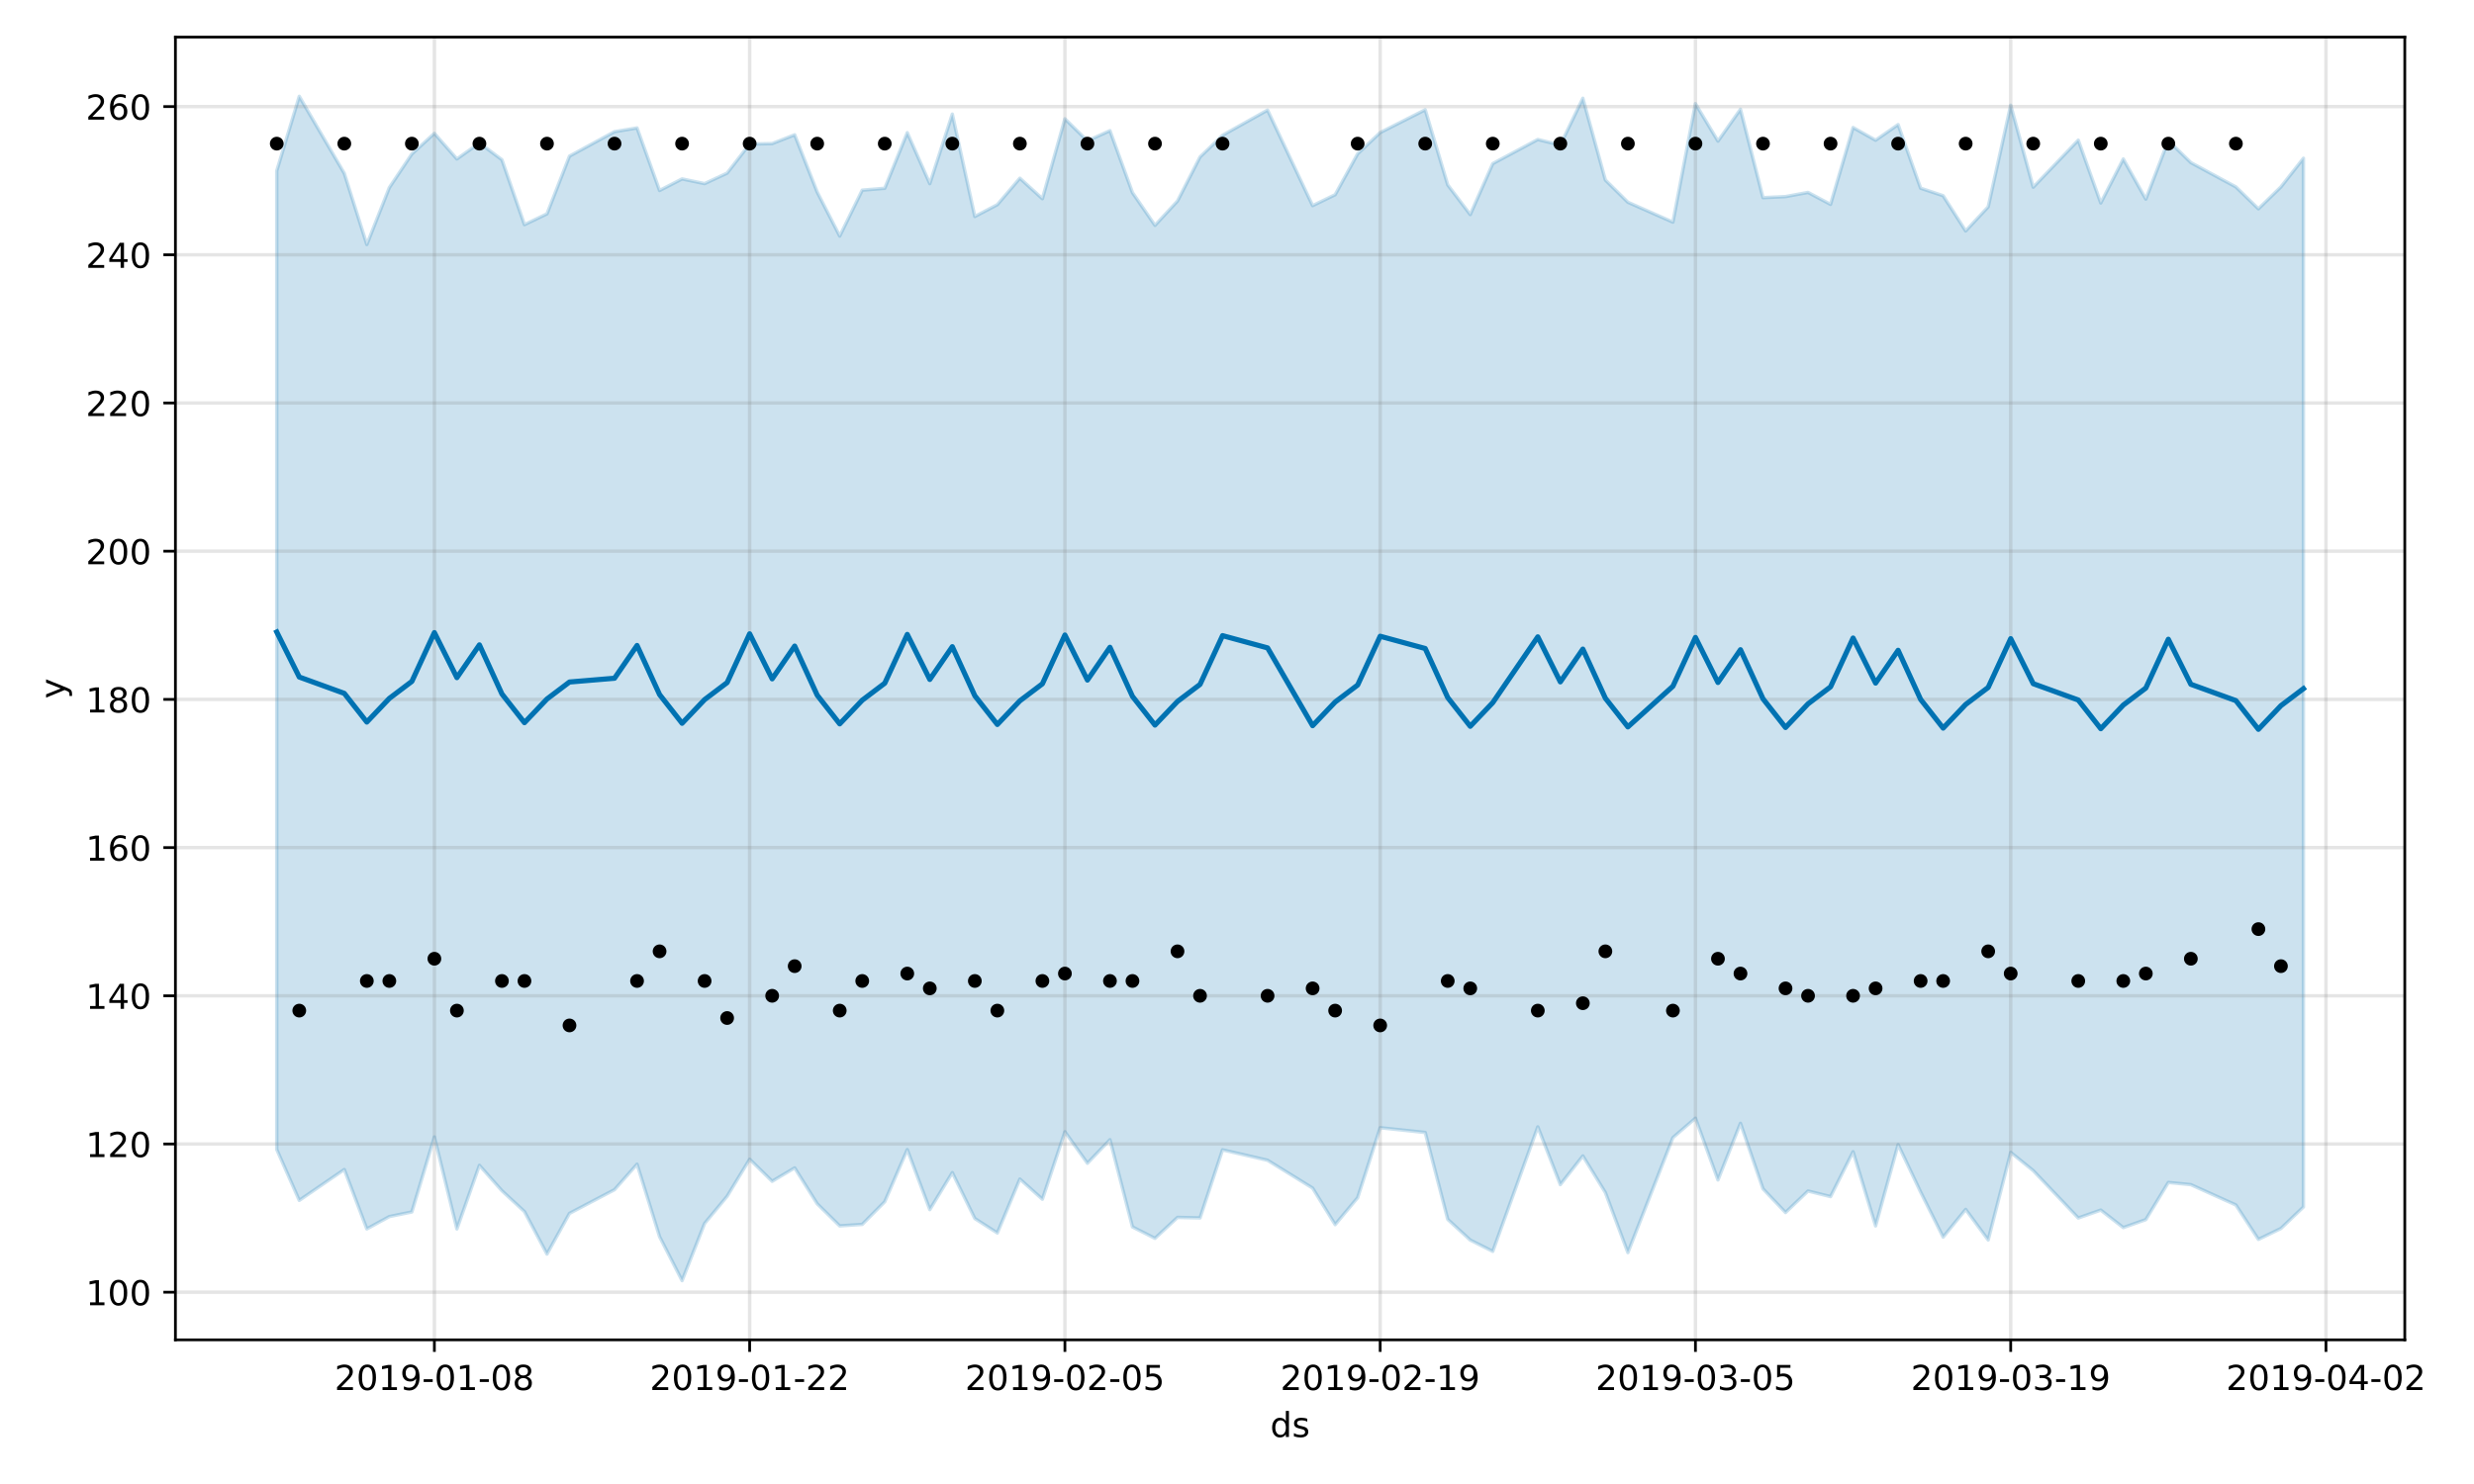 <?xml version="1.0" encoding="utf-8" standalone="no"?>
<!DOCTYPE svg PUBLIC "-//W3C//DTD SVG 1.1//EN"
  "http://www.w3.org/Graphics/SVG/1.1/DTD/svg11.dtd">
<!-- Created with matplotlib (https://matplotlib.org/) -->
<svg height="432pt" version="1.1" viewBox="0 0 720 432" width="720pt" xmlns="http://www.w3.org/2000/svg" xmlns:xlink="http://www.w3.org/1999/xlink">
 <defs>
  <style type="text/css">
*{stroke-linecap:butt;stroke-linejoin:round;}
  </style>
 </defs>
 <g id="figure_1">
  <g id="patch_1">
   <path d="M 0 432 
L 720 432 
L 720 0 
L 0 0 
z
" style="fill:#ffffff;"/>
  </g>
  <g id="axes_1">
   <g id="patch_2">
    <path d="M 51.05 390.04 
L 699.857 390.04 
L 699.857 10.8 
L 51.05 10.8 
z
" style="fill:#ffffff;"/>
   </g>
   <g id="PolyCollection_1">
    <defs>
     <path d="M 80.541 -382.277 
L 80.541 -97.375 
L 87.095 -82.562 
L 100.202 -91.546 
L 106.756 -74.258 
L 113.309 -77.844 
L 119.863 -79.19 
L 126.417 -101.029 
L 132.97 -74.244 
L 139.524 -92.763 
L 146.077 -85.364 
L 152.631 -79.3 
L 159.185 -66.932 
L 165.738 -78.776 
L 178.845 -85.675 
L 185.399 -93.092 
L 191.953 -71.997 
L 198.506 -59.198 
L 205.06 -75.845 
L 211.613 -83.749 
L 218.167 -94.536 
L 224.721 -88.122 
L 231.274 -92.021 
L 237.828 -81.568 
L 244.381 -75.131 
L 250.935 -75.566 
L 257.489 -82.175 
L 264.042 -97.344 
L 270.596 -79.867 
L 277.15 -90.64 
L 283.703 -77.281 
L 290.257 -73.075 
L 296.81 -88.765 
L 303.364 -82.897 
L 309.918 -102.538 
L 316.471 -93.371 
L 323.025 -100.222 
L 329.578 -74.839 
L 336.132 -71.511 
L 342.686 -77.6 
L 349.239 -77.454 
L 355.793 -97.273 
L 368.9 -94.239 
L 382.007 -86.141 
L 388.561 -75.5 
L 395.114 -83.343 
L 401.668 -103.715 
L 414.775 -102.327 
L 421.329 -77.034 
L 427.883 -71.011 
L 434.436 -67.722 
L 447.543 -103.957 
L 454.097 -87.142 
L 460.651 -95.507 
L 467.204 -84.837 
L 473.758 -67.358 
L 486.865 -100.831 
L 493.419 -106.487 
L 499.972 -88.51 
L 506.526 -105.001 
L 513.079 -85.929 
L 519.633 -79.028 
L 526.187 -85.291 
L 532.74 -83.657 
L 539.294 -96.714 
L 545.847 -75.126 
L 552.401 -98.805 
L 558.955 -84.993 
L 565.508 -71.869 
L 572.062 -79.931 
L 578.616 -71.035 
L 585.169 -96.529 
L 591.723 -91.226 
L 604.83 -77.429 
L 611.384 -79.738 
L 617.937 -74.637 
L 624.491 -76.964 
L 631.044 -87.778 
L 637.598 -87.143 
L 650.705 -81.222 
L 657.259 -71.207 
L 663.812 -74.385 
L 670.366 -80.647 
L 670.366 -385.934 
L 670.366 -385.934 
L 663.812 -377.598 
L 657.259 -371.21 
L 650.705 -377.594 
L 637.598 -384.667 
L 631.044 -391.082 
L 624.491 -374.041 
L 617.937 -385.715 
L 611.384 -372.912 
L 604.83 -391.205 
L 591.723 -377.506 
L 585.169 -401.366 
L 578.616 -371.786 
L 572.062 -364.77 
L 565.508 -375.036 
L 558.955 -377.218 
L 552.401 -395.733 
L 545.847 -391.186 
L 539.294 -394.883 
L 532.74 -372.512 
L 526.187 -375.99 
L 519.633 -374.777 
L 513.079 -374.459 
L 506.526 -400.189 
L 499.972 -390.918 
L 493.419 -401.828 
L 486.865 -367.343 
L 473.758 -373.131 
L 467.204 -379.601 
L 460.651 -403.4 
L 454.097 -389.78 
L 447.543 -391.393 
L 434.436 -384.376 
L 427.883 -369.533 
L 421.329 -378.183 
L 414.775 -400.044 
L 401.668 -393.406 
L 395.114 -387.228 
L 388.561 -375.318 
L 382.007 -372.141 
L 368.9 -399.954 
L 355.793 -392.622 
L 349.239 -386.298 
L 342.686 -373.481 
L 336.132 -366.399 
L 329.578 -375.935 
L 323.025 -393.961 
L 316.471 -391.003 
L 309.918 -397.419 
L 303.364 -374.154 
L 296.81 -380.124 
L 290.257 -372.42 
L 283.703 -368.978 
L 277.15 -398.78 
L 270.596 -378.538 
L 264.042 -393.378 
L 257.489 -377.193 
L 250.935 -376.65 
L 244.381 -363.277 
L 237.828 -376.096 
L 231.274 -392.759 
L 224.721 -390.204 
L 218.167 -390.066 
L 211.613 -381.61 
L 205.06 -378.554 
L 198.506 -379.924 
L 191.953 -376.55 
L 185.399 -394.755 
L 178.845 -393.671 
L 165.738 -386.552 
L 159.185 -369.753 
L 152.631 -366.606 
L 146.077 -385.504 
L 139.524 -390.384 
L 132.97 -385.726 
L 126.417 -393.186 
L 119.863 -387.176 
L 113.309 -377.389 
L 106.756 -360.818 
L 100.202 -381.528 
L 87.095 -403.962 
L 80.541 -382.277 
z
" id="m38cc80d0c1" style="stroke:#0072b2;stroke-opacity:0.2;"/>
    </defs>
    <g clip-path="url(#p16de12140e)">
     <use style="fill:#0072b2;fill-opacity:0.2;stroke:#0072b2;stroke-opacity:0.2;" x="0" xlink:href="#m38cc80d0c1" y="432"/>
    </g>
   </g>
   <g id="matplotlib.axis_1">
    <g id="xtick_1">
     <g id="line2d_1">
      <path clip-path="url(#p16de12140e)" d="M 126.417 390.04 
L 126.417 10.8 
" style="fill:none;stroke:#808080;stroke-linecap:square;stroke-opacity:0.2;"/>
     </g>
     <g id="line2d_2">
      <defs>
       <path d="M 0 0 
L 0 3.5 
" id="m26133d40db" style="stroke:#000000;stroke-width:0.8;"/>
      </defs>
      <g>
       <use style="stroke:#000000;stroke-width:0.8;" x="126.417" xlink:href="#m26133d40db" y="390.04"/>
      </g>
     </g>
     <g id="text_1">
      <!-- 2019-01-08 -->
      <defs>
       <path d="M 19.188 8.297 
L 53.609 8.297 
L 53.609 0 
L 7.328 0 
L 7.328 8.297 
Q 12.938 14.109 22.625 23.891 
Q 32.328 33.688 34.812 36.531 
Q 39.547 41.844 41.422 45.531 
Q 43.312 49.219 43.312 52.781 
Q 43.312 58.594 39.234 62.25 
Q 35.156 65.922 28.609 65.922 
Q 23.969 65.922 18.812 64.312 
Q 13.672 62.703 7.812 59.422 
L 7.812 69.391 
Q 13.766 71.781 18.938 73 
Q 24.125 74.219 28.422 74.219 
Q 39.75 74.219 46.484 68.547 
Q 53.219 62.891 53.219 53.422 
Q 53.219 48.922 51.531 44.891 
Q 49.859 40.875 45.406 35.406 
Q 44.188 33.984 37.641 27.219 
Q 31.109 20.453 19.188 8.297 
z
" id="DejaVuSans-50"/>
       <path d="M 31.781 66.406 
Q 24.172 66.406 20.328 58.906 
Q 16.5 51.422 16.5 36.375 
Q 16.5 21.391 20.328 13.891 
Q 24.172 6.391 31.781 6.391 
Q 39.453 6.391 43.281 13.891 
Q 47.125 21.391 47.125 36.375 
Q 47.125 51.422 43.281 58.906 
Q 39.453 66.406 31.781 66.406 
z
M 31.781 74.219 
Q 44.047 74.219 50.516 64.516 
Q 56.984 54.828 56.984 36.375 
Q 56.984 17.969 50.516 8.266 
Q 44.047 -1.422 31.781 -1.422 
Q 19.531 -1.422 13.062 8.266 
Q 6.594 17.969 6.594 36.375 
Q 6.594 54.828 13.062 64.516 
Q 19.531 74.219 31.781 74.219 
z
" id="DejaVuSans-48"/>
       <path d="M 12.406 8.297 
L 28.516 8.297 
L 28.516 63.922 
L 10.984 60.406 
L 10.984 69.391 
L 28.422 72.906 
L 38.281 72.906 
L 38.281 8.297 
L 54.391 8.297 
L 54.391 0 
L 12.406 0 
z
" id="DejaVuSans-49"/>
       <path d="M 10.984 1.516 
L 10.984 10.5 
Q 14.703 8.734 18.5 7.812 
Q 22.312 6.891 25.984 6.891 
Q 35.75 6.891 40.891 13.453 
Q 46.047 20.016 46.781 33.406 
Q 43.953 29.203 39.594 26.953 
Q 35.25 24.703 29.984 24.703 
Q 19.047 24.703 12.672 31.312 
Q 6.297 37.938 6.297 49.422 
Q 6.297 60.641 12.938 67.422 
Q 19.578 74.219 30.609 74.219 
Q 43.266 74.219 49.922 64.516 
Q 56.594 54.828 56.594 36.375 
Q 56.594 19.141 48.406 8.859 
Q 40.234 -1.422 26.422 -1.422 
Q 22.703 -1.422 18.891 -0.688 
Q 15.094 0.047 10.984 1.516 
z
M 30.609 32.422 
Q 37.25 32.422 41.125 36.953 
Q 45.016 41.5 45.016 49.422 
Q 45.016 57.281 41.125 61.844 
Q 37.25 66.406 30.609 66.406 
Q 23.969 66.406 20.094 61.844 
Q 16.219 57.281 16.219 49.422 
Q 16.219 41.5 20.094 36.953 
Q 23.969 32.422 30.609 32.422 
z
" id="DejaVuSans-57"/>
       <path d="M 4.891 31.391 
L 31.203 31.391 
L 31.203 23.391 
L 4.891 23.391 
z
" id="DejaVuSans-45"/>
       <path d="M 31.781 34.625 
Q 24.75 34.625 20.719 30.859 
Q 16.703 27.094 16.703 20.516 
Q 16.703 13.922 20.719 10.156 
Q 24.75 6.391 31.781 6.391 
Q 38.812 6.391 42.859 10.172 
Q 46.922 13.969 46.922 20.516 
Q 46.922 27.094 42.891 30.859 
Q 38.875 34.625 31.781 34.625 
z
M 21.922 38.812 
Q 15.578 40.375 12.031 44.719 
Q 8.5 49.078 8.5 55.328 
Q 8.5 64.062 14.719 69.141 
Q 20.953 74.219 31.781 74.219 
Q 42.672 74.219 48.875 69.141 
Q 55.078 64.062 55.078 55.328 
Q 55.078 49.078 51.531 44.719 
Q 48 40.375 41.703 38.812 
Q 48.828 37.156 52.797 32.312 
Q 56.781 27.484 56.781 20.516 
Q 56.781 9.906 50.312 4.234 
Q 43.844 -1.422 31.781 -1.422 
Q 19.734 -1.422 13.25 4.234 
Q 6.781 9.906 6.781 20.516 
Q 6.781 27.484 10.781 32.312 
Q 14.797 37.156 21.922 38.812 
z
M 18.312 54.391 
Q 18.312 48.734 21.844 45.562 
Q 25.391 42.391 31.781 42.391 
Q 38.141 42.391 41.719 45.562 
Q 45.312 48.734 45.312 54.391 
Q 45.312 60.062 41.719 63.234 
Q 38.141 66.406 31.781 66.406 
Q 25.391 66.406 21.844 63.234 
Q 18.312 60.062 18.312 54.391 
z
" id="DejaVuSans-56"/>
      </defs>
      <g transform="translate(97.359 404.638)scale(0.1 -0.1)">
       <use xlink:href="#DejaVuSans-50"/>
       <use x="63.623" xlink:href="#DejaVuSans-48"/>
       <use x="127.246" xlink:href="#DejaVuSans-49"/>
       <use x="190.869" xlink:href="#DejaVuSans-57"/>
       <use x="254.492" xlink:href="#DejaVuSans-45"/>
       <use x="290.576" xlink:href="#DejaVuSans-48"/>
       <use x="354.199" xlink:href="#DejaVuSans-49"/>
       <use x="417.822" xlink:href="#DejaVuSans-45"/>
       <use x="453.906" xlink:href="#DejaVuSans-48"/>
       <use x="517.529" xlink:href="#DejaVuSans-56"/>
      </g>
     </g>
    </g>
    <g id="xtick_2">
     <g id="line2d_3">
      <path clip-path="url(#p16de12140e)" d="M 218.167 390.04 
L 218.167 10.8 
" style="fill:none;stroke:#808080;stroke-linecap:square;stroke-opacity:0.2;"/>
     </g>
     <g id="line2d_4">
      <g>
       <use style="stroke:#000000;stroke-width:0.8;" x="218.167" xlink:href="#m26133d40db" y="390.04"/>
      </g>
     </g>
     <g id="text_2">
      <!-- 2019-01-22 -->
      <g transform="translate(189.109 404.638)scale(0.1 -0.1)">
       <use xlink:href="#DejaVuSans-50"/>
       <use x="63.623" xlink:href="#DejaVuSans-48"/>
       <use x="127.246" xlink:href="#DejaVuSans-49"/>
       <use x="190.869" xlink:href="#DejaVuSans-57"/>
       <use x="254.492" xlink:href="#DejaVuSans-45"/>
       <use x="290.576" xlink:href="#DejaVuSans-48"/>
       <use x="354.199" xlink:href="#DejaVuSans-49"/>
       <use x="417.822" xlink:href="#DejaVuSans-45"/>
       <use x="453.906" xlink:href="#DejaVuSans-50"/>
       <use x="517.529" xlink:href="#DejaVuSans-50"/>
      </g>
     </g>
    </g>
    <g id="xtick_3">
     <g id="line2d_5">
      <path clip-path="url(#p16de12140e)" d="M 309.918 390.04 
L 309.918 10.8 
" style="fill:none;stroke:#808080;stroke-linecap:square;stroke-opacity:0.2;"/>
     </g>
     <g id="line2d_6">
      <g>
       <use style="stroke:#000000;stroke-width:0.8;" x="309.918" xlink:href="#m26133d40db" y="390.04"/>
      </g>
     </g>
     <g id="text_3">
      <!-- 2019-02-05 -->
      <defs>
       <path d="M 10.797 72.906 
L 49.516 72.906 
L 49.516 64.594 
L 19.828 64.594 
L 19.828 46.734 
Q 21.969 47.469 24.109 47.828 
Q 26.266 48.188 28.422 48.188 
Q 40.625 48.188 47.75 41.5 
Q 54.891 34.812 54.891 23.391 
Q 54.891 11.625 47.562 5.094 
Q 40.234 -1.422 26.906 -1.422 
Q 22.312 -1.422 17.547 -0.641 
Q 12.797 0.141 7.719 1.703 
L 7.719 11.625 
Q 12.109 9.234 16.797 8.062 
Q 21.484 6.891 26.703 6.891 
Q 35.156 6.891 40.078 11.328 
Q 45.016 15.766 45.016 23.391 
Q 45.016 31 40.078 35.438 
Q 35.156 39.891 26.703 39.891 
Q 22.75 39.891 18.812 39.016 
Q 14.891 38.141 10.797 36.281 
z
" id="DejaVuSans-53"/>
      </defs>
      <g transform="translate(280.86 404.638)scale(0.1 -0.1)">
       <use xlink:href="#DejaVuSans-50"/>
       <use x="63.623" xlink:href="#DejaVuSans-48"/>
       <use x="127.246" xlink:href="#DejaVuSans-49"/>
       <use x="190.869" xlink:href="#DejaVuSans-57"/>
       <use x="254.492" xlink:href="#DejaVuSans-45"/>
       <use x="290.576" xlink:href="#DejaVuSans-48"/>
       <use x="354.199" xlink:href="#DejaVuSans-50"/>
       <use x="417.822" xlink:href="#DejaVuSans-45"/>
       <use x="453.906" xlink:href="#DejaVuSans-48"/>
       <use x="517.529" xlink:href="#DejaVuSans-53"/>
      </g>
     </g>
    </g>
    <g id="xtick_4">
     <g id="line2d_7">
      <path clip-path="url(#p16de12140e)" d="M 401.668 390.04 
L 401.668 10.8 
" style="fill:none;stroke:#808080;stroke-linecap:square;stroke-opacity:0.2;"/>
     </g>
     <g id="line2d_8">
      <g>
       <use style="stroke:#000000;stroke-width:0.8;" x="401.668" xlink:href="#m26133d40db" y="390.04"/>
      </g>
     </g>
     <g id="text_4">
      <!-- 2019-02-19 -->
      <g transform="translate(372.61 404.638)scale(0.1 -0.1)">
       <use xlink:href="#DejaVuSans-50"/>
       <use x="63.623" xlink:href="#DejaVuSans-48"/>
       <use x="127.246" xlink:href="#DejaVuSans-49"/>
       <use x="190.869" xlink:href="#DejaVuSans-57"/>
       <use x="254.492" xlink:href="#DejaVuSans-45"/>
       <use x="290.576" xlink:href="#DejaVuSans-48"/>
       <use x="354.199" xlink:href="#DejaVuSans-50"/>
       <use x="417.822" xlink:href="#DejaVuSans-45"/>
       <use x="453.906" xlink:href="#DejaVuSans-49"/>
       <use x="517.529" xlink:href="#DejaVuSans-57"/>
      </g>
     </g>
    </g>
    <g id="xtick_5">
     <g id="line2d_9">
      <path clip-path="url(#p16de12140e)" d="M 493.419 390.04 
L 493.419 10.8 
" style="fill:none;stroke:#808080;stroke-linecap:square;stroke-opacity:0.2;"/>
     </g>
     <g id="line2d_10">
      <g>
       <use style="stroke:#000000;stroke-width:0.8;" x="493.419" xlink:href="#m26133d40db" y="390.04"/>
      </g>
     </g>
     <g id="text_5">
      <!-- 2019-03-05 -->
      <defs>
       <path d="M 40.578 39.312 
Q 47.656 37.797 51.625 33 
Q 55.609 28.219 55.609 21.188 
Q 55.609 10.406 48.188 4.484 
Q 40.766 -1.422 27.094 -1.422 
Q 22.516 -1.422 17.656 -0.516 
Q 12.797 0.391 7.625 2.203 
L 7.625 11.719 
Q 11.719 9.328 16.594 8.109 
Q 21.484 6.891 26.812 6.891 
Q 36.078 6.891 40.938 10.547 
Q 45.797 14.203 45.797 21.188 
Q 45.797 27.641 41.281 31.266 
Q 36.766 34.906 28.719 34.906 
L 20.219 34.906 
L 20.219 43.016 
L 29.109 43.016 
Q 36.375 43.016 40.234 45.922 
Q 44.094 48.828 44.094 54.297 
Q 44.094 59.906 40.109 62.906 
Q 36.141 65.922 28.719 65.922 
Q 24.656 65.922 20.016 65.031 
Q 15.375 64.156 9.812 62.312 
L 9.812 71.094 
Q 15.438 72.656 20.344 73.438 
Q 25.25 74.219 29.594 74.219 
Q 40.828 74.219 47.359 69.109 
Q 53.906 64.016 53.906 55.328 
Q 53.906 49.266 50.438 45.094 
Q 46.969 40.922 40.578 39.312 
z
" id="DejaVuSans-51"/>
      </defs>
      <g transform="translate(464.361 404.638)scale(0.1 -0.1)">
       <use xlink:href="#DejaVuSans-50"/>
       <use x="63.623" xlink:href="#DejaVuSans-48"/>
       <use x="127.246" xlink:href="#DejaVuSans-49"/>
       <use x="190.869" xlink:href="#DejaVuSans-57"/>
       <use x="254.492" xlink:href="#DejaVuSans-45"/>
       <use x="290.576" xlink:href="#DejaVuSans-48"/>
       <use x="354.199" xlink:href="#DejaVuSans-51"/>
       <use x="417.822" xlink:href="#DejaVuSans-45"/>
       <use x="453.906" xlink:href="#DejaVuSans-48"/>
       <use x="517.529" xlink:href="#DejaVuSans-53"/>
      </g>
     </g>
    </g>
    <g id="xtick_6">
     <g id="line2d_11">
      <path clip-path="url(#p16de12140e)" d="M 585.169 390.04 
L 585.169 10.8 
" style="fill:none;stroke:#808080;stroke-linecap:square;stroke-opacity:0.2;"/>
     </g>
     <g id="line2d_12">
      <g>
       <use style="stroke:#000000;stroke-width:0.8;" x="585.169" xlink:href="#m26133d40db" y="390.04"/>
      </g>
     </g>
     <g id="text_6">
      <!-- 2019-03-19 -->
      <g transform="translate(556.111 404.638)scale(0.1 -0.1)">
       <use xlink:href="#DejaVuSans-50"/>
       <use x="63.623" xlink:href="#DejaVuSans-48"/>
       <use x="127.246" xlink:href="#DejaVuSans-49"/>
       <use x="190.869" xlink:href="#DejaVuSans-57"/>
       <use x="254.492" xlink:href="#DejaVuSans-45"/>
       <use x="290.576" xlink:href="#DejaVuSans-48"/>
       <use x="354.199" xlink:href="#DejaVuSans-51"/>
       <use x="417.822" xlink:href="#DejaVuSans-45"/>
       <use x="453.906" xlink:href="#DejaVuSans-49"/>
       <use x="517.529" xlink:href="#DejaVuSans-57"/>
      </g>
     </g>
    </g>
    <g id="xtick_7">
     <g id="line2d_13">
      <path clip-path="url(#p16de12140e)" d="M 676.92 390.04 
L 676.92 10.8 
" style="fill:none;stroke:#808080;stroke-linecap:square;stroke-opacity:0.2;"/>
     </g>
     <g id="line2d_14">
      <g>
       <use style="stroke:#000000;stroke-width:0.8;" x="676.92" xlink:href="#m26133d40db" y="390.04"/>
      </g>
     </g>
     <g id="text_7">
      <!-- 2019-04-02 -->
      <defs>
       <path d="M 37.797 64.312 
L 12.891 25.391 
L 37.797 25.391 
z
M 35.203 72.906 
L 47.609 72.906 
L 47.609 25.391 
L 58.016 25.391 
L 58.016 17.188 
L 47.609 17.188 
L 47.609 0 
L 37.797 0 
L 37.797 17.188 
L 4.891 17.188 
L 4.891 26.703 
z
" id="DejaVuSans-52"/>
      </defs>
      <g transform="translate(647.862 404.638)scale(0.1 -0.1)">
       <use xlink:href="#DejaVuSans-50"/>
       <use x="63.623" xlink:href="#DejaVuSans-48"/>
       <use x="127.246" xlink:href="#DejaVuSans-49"/>
       <use x="190.869" xlink:href="#DejaVuSans-57"/>
       <use x="254.492" xlink:href="#DejaVuSans-45"/>
       <use x="290.576" xlink:href="#DejaVuSans-48"/>
       <use x="354.199" xlink:href="#DejaVuSans-52"/>
       <use x="417.822" xlink:href="#DejaVuSans-45"/>
       <use x="453.906" xlink:href="#DejaVuSans-48"/>
       <use x="517.529" xlink:href="#DejaVuSans-50"/>
      </g>
     </g>
    </g>
    <g id="text_8">
     <!-- ds -->
     <defs>
      <path d="M 45.406 46.391 
L 45.406 75.984 
L 54.391 75.984 
L 54.391 0 
L 45.406 0 
L 45.406 8.203 
Q 42.578 3.328 38.25 0.953 
Q 33.938 -1.422 27.875 -1.422 
Q 17.969 -1.422 11.734 6.484 
Q 5.516 14.406 5.516 27.297 
Q 5.516 40.188 11.734 48.094 
Q 17.969 56 27.875 56 
Q 33.938 56 38.25 53.625 
Q 42.578 51.266 45.406 46.391 
z
M 14.797 27.297 
Q 14.797 17.391 18.875 11.75 
Q 22.953 6.109 30.078 6.109 
Q 37.203 6.109 41.297 11.75 
Q 45.406 17.391 45.406 27.297 
Q 45.406 37.203 41.297 42.844 
Q 37.203 48.484 30.078 48.484 
Q 22.953 48.484 18.875 42.844 
Q 14.797 37.203 14.797 27.297 
z
" id="DejaVuSans-100"/>
      <path d="M 44.281 53.078 
L 44.281 44.578 
Q 40.484 46.531 36.375 47.5 
Q 32.281 48.484 27.875 48.484 
Q 21.188 48.484 17.844 46.438 
Q 14.5 44.391 14.5 40.281 
Q 14.5 37.156 16.891 35.375 
Q 19.281 33.594 26.516 31.984 
L 29.594 31.297 
Q 39.156 29.25 43.188 25.516 
Q 47.219 21.781 47.219 15.094 
Q 47.219 7.469 41.188 3.016 
Q 35.156 -1.422 24.609 -1.422 
Q 20.219 -1.422 15.453 -0.562 
Q 10.688 0.297 5.422 2 
L 5.422 11.281 
Q 10.406 8.688 15.234 7.391 
Q 20.062 6.109 24.812 6.109 
Q 31.156 6.109 34.562 8.281 
Q 37.984 10.453 37.984 14.406 
Q 37.984 18.062 35.516 20.016 
Q 33.062 21.969 24.703 23.781 
L 21.578 24.516 
Q 13.234 26.266 9.516 29.906 
Q 5.812 33.547 5.812 39.891 
Q 5.812 47.609 11.281 51.797 
Q 16.75 56 26.812 56 
Q 31.781 56 36.172 55.266 
Q 40.578 54.547 44.281 53.078 
z
" id="DejaVuSans-115"/>
     </defs>
     <g transform="translate(369.675 418.317)scale(0.1 -0.1)">
      <use xlink:href="#DejaVuSans-100"/>
      <use x="63.477" xlink:href="#DejaVuSans-115"/>
     </g>
    </g>
   </g>
   <g id="matplotlib.axis_2">
    <g id="ytick_1">
     <g id="line2d_15">
      <path clip-path="url(#p16de12140e)" d="M 51.05 376.163 
L 699.857 376.163 
" style="fill:none;stroke:#808080;stroke-linecap:square;stroke-opacity:0.2;"/>
     </g>
     <g id="line2d_16">
      <defs>
       <path d="M 0 0 
L -3.5 0 
" id="ma72ac21a58" style="stroke:#000000;stroke-width:0.8;"/>
      </defs>
      <g>
       <use style="stroke:#000000;stroke-width:0.8;" x="51.05" xlink:href="#ma72ac21a58" y="376.163"/>
      </g>
     </g>
     <g id="text_9">
      <!-- 100 -->
      <g transform="translate(24.962 379.962)scale(0.1 -0.1)">
       <use xlink:href="#DejaVuSans-49"/>
       <use x="63.623" xlink:href="#DejaVuSans-48"/>
       <use x="127.246" xlink:href="#DejaVuSans-48"/>
      </g>
     </g>
    </g>
    <g id="ytick_2">
     <g id="line2d_17">
      <path clip-path="url(#p16de12140e)" d="M 51.05 333.021 
L 699.857 333.021 
" style="fill:none;stroke:#808080;stroke-linecap:square;stroke-opacity:0.2;"/>
     </g>
     <g id="line2d_18">
      <g>
       <use style="stroke:#000000;stroke-width:0.8;" x="51.05" xlink:href="#ma72ac21a58" y="333.021"/>
      </g>
     </g>
     <g id="text_10">
      <!-- 120 -->
      <g transform="translate(24.962 336.82)scale(0.1 -0.1)">
       <use xlink:href="#DejaVuSans-49"/>
       <use x="63.623" xlink:href="#DejaVuSans-50"/>
       <use x="127.246" xlink:href="#DejaVuSans-48"/>
      </g>
     </g>
    </g>
    <g id="ytick_3">
     <g id="line2d_19">
      <path clip-path="url(#p16de12140e)" d="M 51.05 289.879 
L 699.857 289.879 
" style="fill:none;stroke:#808080;stroke-linecap:square;stroke-opacity:0.2;"/>
     </g>
     <g id="line2d_20">
      <g>
       <use style="stroke:#000000;stroke-width:0.8;" x="51.05" xlink:href="#ma72ac21a58" y="289.879"/>
      </g>
     </g>
     <g id="text_11">
      <!-- 140 -->
      <g transform="translate(24.962 293.678)scale(0.1 -0.1)">
       <use xlink:href="#DejaVuSans-49"/>
       <use x="63.623" xlink:href="#DejaVuSans-52"/>
       <use x="127.246" xlink:href="#DejaVuSans-48"/>
      </g>
     </g>
    </g>
    <g id="ytick_4">
     <g id="line2d_21">
      <path clip-path="url(#p16de12140e)" d="M 51.05 246.737 
L 699.857 246.737 
" style="fill:none;stroke:#808080;stroke-linecap:square;stroke-opacity:0.2;"/>
     </g>
     <g id="line2d_22">
      <g>
       <use style="stroke:#000000;stroke-width:0.8;" x="51.05" xlink:href="#ma72ac21a58" y="246.737"/>
      </g>
     </g>
     <g id="text_12">
      <!-- 160 -->
      <defs>
       <path d="M 33.016 40.375 
Q 26.375 40.375 22.484 35.828 
Q 18.609 31.297 18.609 23.391 
Q 18.609 15.531 22.484 10.953 
Q 26.375 6.391 33.016 6.391 
Q 39.656 6.391 43.531 10.953 
Q 47.406 15.531 47.406 23.391 
Q 47.406 31.297 43.531 35.828 
Q 39.656 40.375 33.016 40.375 
z
M 52.594 71.297 
L 52.594 62.312 
Q 48.875 64.062 45.094 64.984 
Q 41.312 65.922 37.594 65.922 
Q 27.828 65.922 22.672 59.328 
Q 17.531 52.734 16.797 39.406 
Q 19.672 43.656 24.016 45.922 
Q 28.375 48.188 33.594 48.188 
Q 44.578 48.188 50.953 41.516 
Q 57.328 34.859 57.328 23.391 
Q 57.328 12.156 50.688 5.359 
Q 44.047 -1.422 33.016 -1.422 
Q 20.359 -1.422 13.672 8.266 
Q 6.984 17.969 6.984 36.375 
Q 6.984 53.656 15.188 63.938 
Q 23.391 74.219 37.203 74.219 
Q 40.922 74.219 44.703 73.484 
Q 48.484 72.75 52.594 71.297 
z
" id="DejaVuSans-54"/>
      </defs>
      <g transform="translate(24.962 250.536)scale(0.1 -0.1)">
       <use xlink:href="#DejaVuSans-49"/>
       <use x="63.623" xlink:href="#DejaVuSans-54"/>
       <use x="127.246" xlink:href="#DejaVuSans-48"/>
      </g>
     </g>
    </g>
    <g id="ytick_5">
     <g id="line2d_23">
      <path clip-path="url(#p16de12140e)" d="M 51.05 203.595 
L 699.857 203.595 
" style="fill:none;stroke:#808080;stroke-linecap:square;stroke-opacity:0.2;"/>
     </g>
     <g id="line2d_24">
      <g>
       <use style="stroke:#000000;stroke-width:0.8;" x="51.05" xlink:href="#ma72ac21a58" y="203.595"/>
      </g>
     </g>
     <g id="text_13">
      <!-- 180 -->
      <g transform="translate(24.962 207.394)scale(0.1 -0.1)">
       <use xlink:href="#DejaVuSans-49"/>
       <use x="63.623" xlink:href="#DejaVuSans-56"/>
       <use x="127.246" xlink:href="#DejaVuSans-48"/>
      </g>
     </g>
    </g>
    <g id="ytick_6">
     <g id="line2d_25">
      <path clip-path="url(#p16de12140e)" d="M 51.05 160.453 
L 699.857 160.453 
" style="fill:none;stroke:#808080;stroke-linecap:square;stroke-opacity:0.2;"/>
     </g>
     <g id="line2d_26">
      <g>
       <use style="stroke:#000000;stroke-width:0.8;" x="51.05" xlink:href="#ma72ac21a58" y="160.453"/>
      </g>
     </g>
     <g id="text_14">
      <!-- 200 -->
      <g transform="translate(24.962 164.252)scale(0.1 -0.1)">
       <use xlink:href="#DejaVuSans-50"/>
       <use x="63.623" xlink:href="#DejaVuSans-48"/>
       <use x="127.246" xlink:href="#DejaVuSans-48"/>
      </g>
     </g>
    </g>
    <g id="ytick_7">
     <g id="line2d_27">
      <path clip-path="url(#p16de12140e)" d="M 51.05 117.311 
L 699.857 117.311 
" style="fill:none;stroke:#808080;stroke-linecap:square;stroke-opacity:0.2;"/>
     </g>
     <g id="line2d_28">
      <g>
       <use style="stroke:#000000;stroke-width:0.8;" x="51.05" xlink:href="#ma72ac21a58" y="117.311"/>
      </g>
     </g>
     <g id="text_15">
      <!-- 220 -->
      <g transform="translate(24.962 121.111)scale(0.1 -0.1)">
       <use xlink:href="#DejaVuSans-50"/>
       <use x="63.623" xlink:href="#DejaVuSans-50"/>
       <use x="127.246" xlink:href="#DejaVuSans-48"/>
      </g>
     </g>
    </g>
    <g id="ytick_8">
     <g id="line2d_29">
      <path clip-path="url(#p16de12140e)" d="M 51.05 74.169 
L 699.857 74.169 
" style="fill:none;stroke:#808080;stroke-linecap:square;stroke-opacity:0.2;"/>
     </g>
     <g id="line2d_30">
      <g>
       <use style="stroke:#000000;stroke-width:0.8;" x="51.05" xlink:href="#ma72ac21a58" y="74.169"/>
      </g>
     </g>
     <g id="text_16">
      <!-- 240 -->
      <g transform="translate(24.962 77.969)scale(0.1 -0.1)">
       <use xlink:href="#DejaVuSans-50"/>
       <use x="63.623" xlink:href="#DejaVuSans-52"/>
       <use x="127.246" xlink:href="#DejaVuSans-48"/>
      </g>
     </g>
    </g>
    <g id="ytick_9">
     <g id="line2d_31">
      <path clip-path="url(#p16de12140e)" d="M 51.05 31.027 
L 699.857 31.027 
" style="fill:none;stroke:#808080;stroke-linecap:square;stroke-opacity:0.2;"/>
     </g>
     <g id="line2d_32">
      <g>
       <use style="stroke:#000000;stroke-width:0.8;" x="51.05" xlink:href="#ma72ac21a58" y="31.027"/>
      </g>
     </g>
     <g id="text_17">
      <!-- 260 -->
      <g transform="translate(24.962 34.827)scale(0.1 -0.1)">
       <use xlink:href="#DejaVuSans-50"/>
       <use x="63.623" xlink:href="#DejaVuSans-54"/>
       <use x="127.246" xlink:href="#DejaVuSans-48"/>
      </g>
     </g>
    </g>
    <g id="text_18">
     <!-- y -->
     <defs>
      <path d="M 32.172 -5.078 
Q 28.375 -14.844 24.75 -17.812 
Q 21.141 -20.797 15.094 -20.797 
L 7.906 -20.797 
L 7.906 -13.281 
L 13.188 -13.281 
Q 16.891 -13.281 18.938 -11.516 
Q 21 -9.766 23.484 -3.219 
L 25.094 0.875 
L 2.984 54.688 
L 12.5 54.688 
L 29.594 11.922 
L 46.688 54.688 
L 56.203 54.688 
z
" id="DejaVuSans-121"/>
     </defs>
     <g transform="translate(18.883 203.379)rotate(-90)scale(0.1 -0.1)">
      <use xlink:href="#DejaVuSans-121"/>
     </g>
    </g>
   </g>
   <g id="line2d_33">
    <defs>
     <path d="M 0 1.5 
C 0.398 1.5 0.779 1.342 1.061 1.061 
C 1.342 0.779 1.5 0.398 1.5 0 
C 1.5 -0.398 1.342 -0.779 1.061 -1.061 
C 0.779 -1.342 0.398 -1.5 0 -1.5 
C -0.398 -1.5 -0.779 -1.342 -1.061 -1.061 
C -1.342 -0.779 -1.5 -0.398 -1.5 0 
C -1.5 0.398 -1.342 0.779 -1.061 1.061 
C -0.779 1.342 -0.398 1.5 0 1.5 
z
" id="mf510e482e9" style="stroke:#000000;"/>
    </defs>
    <g clip-path="url(#p16de12140e)">
     <use style="stroke:#000000;" x="80.541" xlink:href="#mf510e482e9" y="41.813"/>
     <use style="stroke:#000000;" x="87.095" xlink:href="#mf510e482e9" y="294.193"/>
     <use style="stroke:#000000;" x="100.202" xlink:href="#mf510e482e9" y="41.813"/>
     <use style="stroke:#000000;" x="106.756" xlink:href="#mf510e482e9" y="285.565"/>
     <use style="stroke:#000000;" x="113.309" xlink:href="#mf510e482e9" y="285.565"/>
     <use style="stroke:#000000;" x="119.863" xlink:href="#mf510e482e9" y="41.813"/>
     <use style="stroke:#000000;" x="126.417" xlink:href="#mf510e482e9" y="279.094"/>
     <use style="stroke:#000000;" x="132.97" xlink:href="#mf510e482e9" y="294.193"/>
     <use style="stroke:#000000;" x="139.524" xlink:href="#mf510e482e9" y="41.813"/>
     <use style="stroke:#000000;" x="146.077" xlink:href="#mf510e482e9" y="285.565"/>
     <use style="stroke:#000000;" x="152.631" xlink:href="#mf510e482e9" y="285.565"/>
     <use style="stroke:#000000;" x="159.185" xlink:href="#mf510e482e9" y="41.813"/>
     <use style="stroke:#000000;" x="165.738" xlink:href="#mf510e482e9" y="298.508"/>
     <use style="stroke:#000000;" x="178.845" xlink:href="#mf510e482e9" y="41.813"/>
     <use style="stroke:#000000;" x="185.399" xlink:href="#mf510e482e9" y="285.565"/>
     <use style="stroke:#000000;" x="191.953" xlink:href="#mf510e482e9" y="276.937"/>
     <use style="stroke:#000000;" x="198.506" xlink:href="#mf510e482e9" y="41.813"/>
     <use style="stroke:#000000;" x="205.06" xlink:href="#mf510e482e9" y="285.565"/>
     <use style="stroke:#000000;" x="211.613" xlink:href="#mf510e482e9" y="296.35"/>
     <use style="stroke:#000000;" x="218.167" xlink:href="#mf510e482e9" y="41.813"/>
     <use style="stroke:#000000;" x="224.721" xlink:href="#mf510e482e9" y="289.879"/>
     <use style="stroke:#000000;" x="231.274" xlink:href="#mf510e482e9" y="281.251"/>
     <use style="stroke:#000000;" x="237.828" xlink:href="#mf510e482e9" y="41.813"/>
     <use style="stroke:#000000;" x="244.381" xlink:href="#mf510e482e9" y="294.193"/>
     <use style="stroke:#000000;" x="250.935" xlink:href="#mf510e482e9" y="285.565"/>
     <use style="stroke:#000000;" x="257.489" xlink:href="#mf510e482e9" y="41.813"/>
     <use style="stroke:#000000;" x="264.042" xlink:href="#mf510e482e9" y="283.408"/>
     <use style="stroke:#000000;" x="270.596" xlink:href="#mf510e482e9" y="287.722"/>
     <use style="stroke:#000000;" x="277.15" xlink:href="#mf510e482e9" y="41.813"/>
     <use style="stroke:#000000;" x="283.703" xlink:href="#mf510e482e9" y="285.565"/>
     <use style="stroke:#000000;" x="290.257" xlink:href="#mf510e482e9" y="294.193"/>
     <use style="stroke:#000000;" x="296.81" xlink:href="#mf510e482e9" y="41.813"/>
     <use style="stroke:#000000;" x="303.364" xlink:href="#mf510e482e9" y="285.565"/>
     <use style="stroke:#000000;" x="309.918" xlink:href="#mf510e482e9" y="283.408"/>
     <use style="stroke:#000000;" x="316.471" xlink:href="#mf510e482e9" y="41.813"/>
     <use style="stroke:#000000;" x="323.025" xlink:href="#mf510e482e9" y="285.565"/>
     <use style="stroke:#000000;" x="329.578" xlink:href="#mf510e482e9" y="285.565"/>
     <use style="stroke:#000000;" x="336.132" xlink:href="#mf510e482e9" y="41.813"/>
     <use style="stroke:#000000;" x="342.686" xlink:href="#mf510e482e9" y="276.937"/>
     <use style="stroke:#000000;" x="349.239" xlink:href="#mf510e482e9" y="289.879"/>
     <use style="stroke:#000000;" x="355.793" xlink:href="#mf510e482e9" y="41.813"/>
     <use style="stroke:#000000;" x="368.9" xlink:href="#mf510e482e9" y="289.879"/>
     <use style="stroke:#000000;" x="382.007" xlink:href="#mf510e482e9" y="287.722"/>
     <use style="stroke:#000000;" x="388.561" xlink:href="#mf510e482e9" y="294.193"/>
     <use style="stroke:#000000;" x="395.114" xlink:href="#mf510e482e9" y="41.813"/>
     <use style="stroke:#000000;" x="401.668" xlink:href="#mf510e482e9" y="298.508"/>
     <use style="stroke:#000000;" x="414.775" xlink:href="#mf510e482e9" y="41.813"/>
     <use style="stroke:#000000;" x="421.329" xlink:href="#mf510e482e9" y="285.565"/>
     <use style="stroke:#000000;" x="427.883" xlink:href="#mf510e482e9" y="287.722"/>
     <use style="stroke:#000000;" x="434.436" xlink:href="#mf510e482e9" y="41.813"/>
     <use style="stroke:#000000;" x="447.543" xlink:href="#mf510e482e9" y="294.193"/>
     <use style="stroke:#000000;" x="454.097" xlink:href="#mf510e482e9" y="41.813"/>
     <use style="stroke:#000000;" x="460.651" xlink:href="#mf510e482e9" y="292.036"/>
     <use style="stroke:#000000;" x="467.204" xlink:href="#mf510e482e9" y="276.937"/>
     <use style="stroke:#000000;" x="473.758" xlink:href="#mf510e482e9" y="41.813"/>
     <use style="stroke:#000000;" x="486.865" xlink:href="#mf510e482e9" y="294.193"/>
     <use style="stroke:#000000;" x="493.419" xlink:href="#mf510e482e9" y="41.813"/>
     <use style="stroke:#000000;" x="499.972" xlink:href="#mf510e482e9" y="279.094"/>
     <use style="stroke:#000000;" x="506.526" xlink:href="#mf510e482e9" y="283.408"/>
     <use style="stroke:#000000;" x="513.079" xlink:href="#mf510e482e9" y="41.813"/>
     <use style="stroke:#000000;" x="519.633" xlink:href="#mf510e482e9" y="287.722"/>
     <use style="stroke:#000000;" x="526.187" xlink:href="#mf510e482e9" y="289.879"/>
     <use style="stroke:#000000;" x="532.74" xlink:href="#mf510e482e9" y="41.813"/>
     <use style="stroke:#000000;" x="539.294" xlink:href="#mf510e482e9" y="289.879"/>
     <use style="stroke:#000000;" x="545.847" xlink:href="#mf510e482e9" y="287.722"/>
     <use style="stroke:#000000;" x="552.401" xlink:href="#mf510e482e9" y="41.813"/>
     <use style="stroke:#000000;" x="558.955" xlink:href="#mf510e482e9" y="285.565"/>
     <use style="stroke:#000000;" x="565.508" xlink:href="#mf510e482e9" y="285.565"/>
     <use style="stroke:#000000;" x="572.062" xlink:href="#mf510e482e9" y="41.813"/>
     <use style="stroke:#000000;" x="578.616" xlink:href="#mf510e482e9" y="276.937"/>
     <use style="stroke:#000000;" x="585.169" xlink:href="#mf510e482e9" y="283.408"/>
     <use style="stroke:#000000;" x="591.723" xlink:href="#mf510e482e9" y="41.813"/>
     <use style="stroke:#000000;" x="604.83" xlink:href="#mf510e482e9" y="285.565"/>
     <use style="stroke:#000000;" x="611.384" xlink:href="#mf510e482e9" y="41.813"/>
     <use style="stroke:#000000;" x="617.937" xlink:href="#mf510e482e9" y="285.565"/>
     <use style="stroke:#000000;" x="624.491" xlink:href="#mf510e482e9" y="283.408"/>
     <use style="stroke:#000000;" x="631.044" xlink:href="#mf510e482e9" y="41.813"/>
     <use style="stroke:#000000;" x="637.598" xlink:href="#mf510e482e9" y="279.094"/>
     <use style="stroke:#000000;" x="650.705" xlink:href="#mf510e482e9" y="41.813"/>
     <use style="stroke:#000000;" x="657.259" xlink:href="#mf510e482e9" y="270.465"/>
     <use style="stroke:#000000;" x="663.812" xlink:href="#mf510e482e9" y="281.251"/>
    </g>
   </g>
   <g id="line2d_34">
    <path clip-path="url(#p16de12140e)" d="M 80.541 183.982 
L 87.095 197.087 
L 100.202 201.841 
L 106.756 210.194 
L 113.309 203.309 
L 119.863 198.359 
L 126.417 184.158 
L 132.97 197.263 
L 139.524 187.726 
L 146.077 202.017 
L 152.631 210.37 
L 159.185 203.484 
L 165.738 198.535 
L 178.845 197.439 
L 185.399 187.902 
L 191.953 202.193 
L 198.506 210.546 
L 205.06 203.66 
L 211.613 198.711 
L 218.167 184.51 
L 224.721 197.615 
L 231.274 188.078 
L 237.828 202.369 
L 244.381 210.722 
L 250.935 203.836 
L 257.489 198.887 
L 264.042 184.686 
L 270.596 197.791 
L 277.15 188.253 
L 283.703 202.545 
L 290.257 210.898 
L 296.81 204.012 
L 303.364 199.063 
L 309.918 184.861 
L 316.471 197.967 
L 323.025 188.429 
L 329.578 202.721 
L 336.132 211.074 
L 342.686 204.188 
L 349.239 199.238 
L 355.793 185.037 
L 368.9 188.605 
L 382.007 211.249 
L 388.561 204.364 
L 395.114 199.414 
L 401.668 185.213 
L 414.775 188.781 
L 421.329 203.073 
L 427.883 211.425 
L 434.436 204.54 
L 447.543 185.389 
L 454.097 198.494 
L 460.651 188.957 
L 467.204 203.248 
L 473.758 211.601 
L 486.865 199.766 
L 493.419 185.565 
L 499.972 198.67 
L 506.526 189.133 
L 513.079 203.424 
L 519.633 211.777 
L 526.187 204.891 
L 532.74 199.942 
L 539.294 185.741 
L 545.847 198.846 
L 552.401 189.309 
L 558.955 203.6 
L 565.508 211.953 
L 572.062 205.067 
L 578.616 200.118 
L 585.169 185.917 
L 591.723 199.022 
L 604.83 203.776 
L 611.384 212.129 
L 617.937 205.243 
L 624.491 200.294 
L 631.044 186.092 
L 637.598 199.198 
L 650.705 203.952 
L 657.259 212.305 
L 663.812 205.419 
L 670.366 200.469 
" style="fill:none;stroke:#0072b2;stroke-linecap:square;stroke-width:1.5;"/>
   </g>
   <g id="patch_3">
    <path d="M 51.05 390.04 
L 51.05 10.8 
" style="fill:none;stroke:#000000;stroke-linecap:square;stroke-linejoin:miter;stroke-width:0.8;"/>
   </g>
   <g id="patch_4">
    <path d="M 699.857 390.04 
L 699.857 10.8 
" style="fill:none;stroke:#000000;stroke-linecap:square;stroke-linejoin:miter;stroke-width:0.8;"/>
   </g>
   <g id="patch_5">
    <path d="M 51.05 390.04 
L 699.857 390.04 
" style="fill:none;stroke:#000000;stroke-linecap:square;stroke-linejoin:miter;stroke-width:0.8;"/>
   </g>
   <g id="patch_6">
    <path d="M 51.05 10.8 
L 699.857 10.8 
" style="fill:none;stroke:#000000;stroke-linecap:square;stroke-linejoin:miter;stroke-width:0.8;"/>
   </g>
  </g>
 </g>
 <defs>
  <clipPath id="p16de12140e">
   <rect height="379.24" width="648.807" x="51.05" y="10.8"/>
  </clipPath>
 </defs>
</svg>
